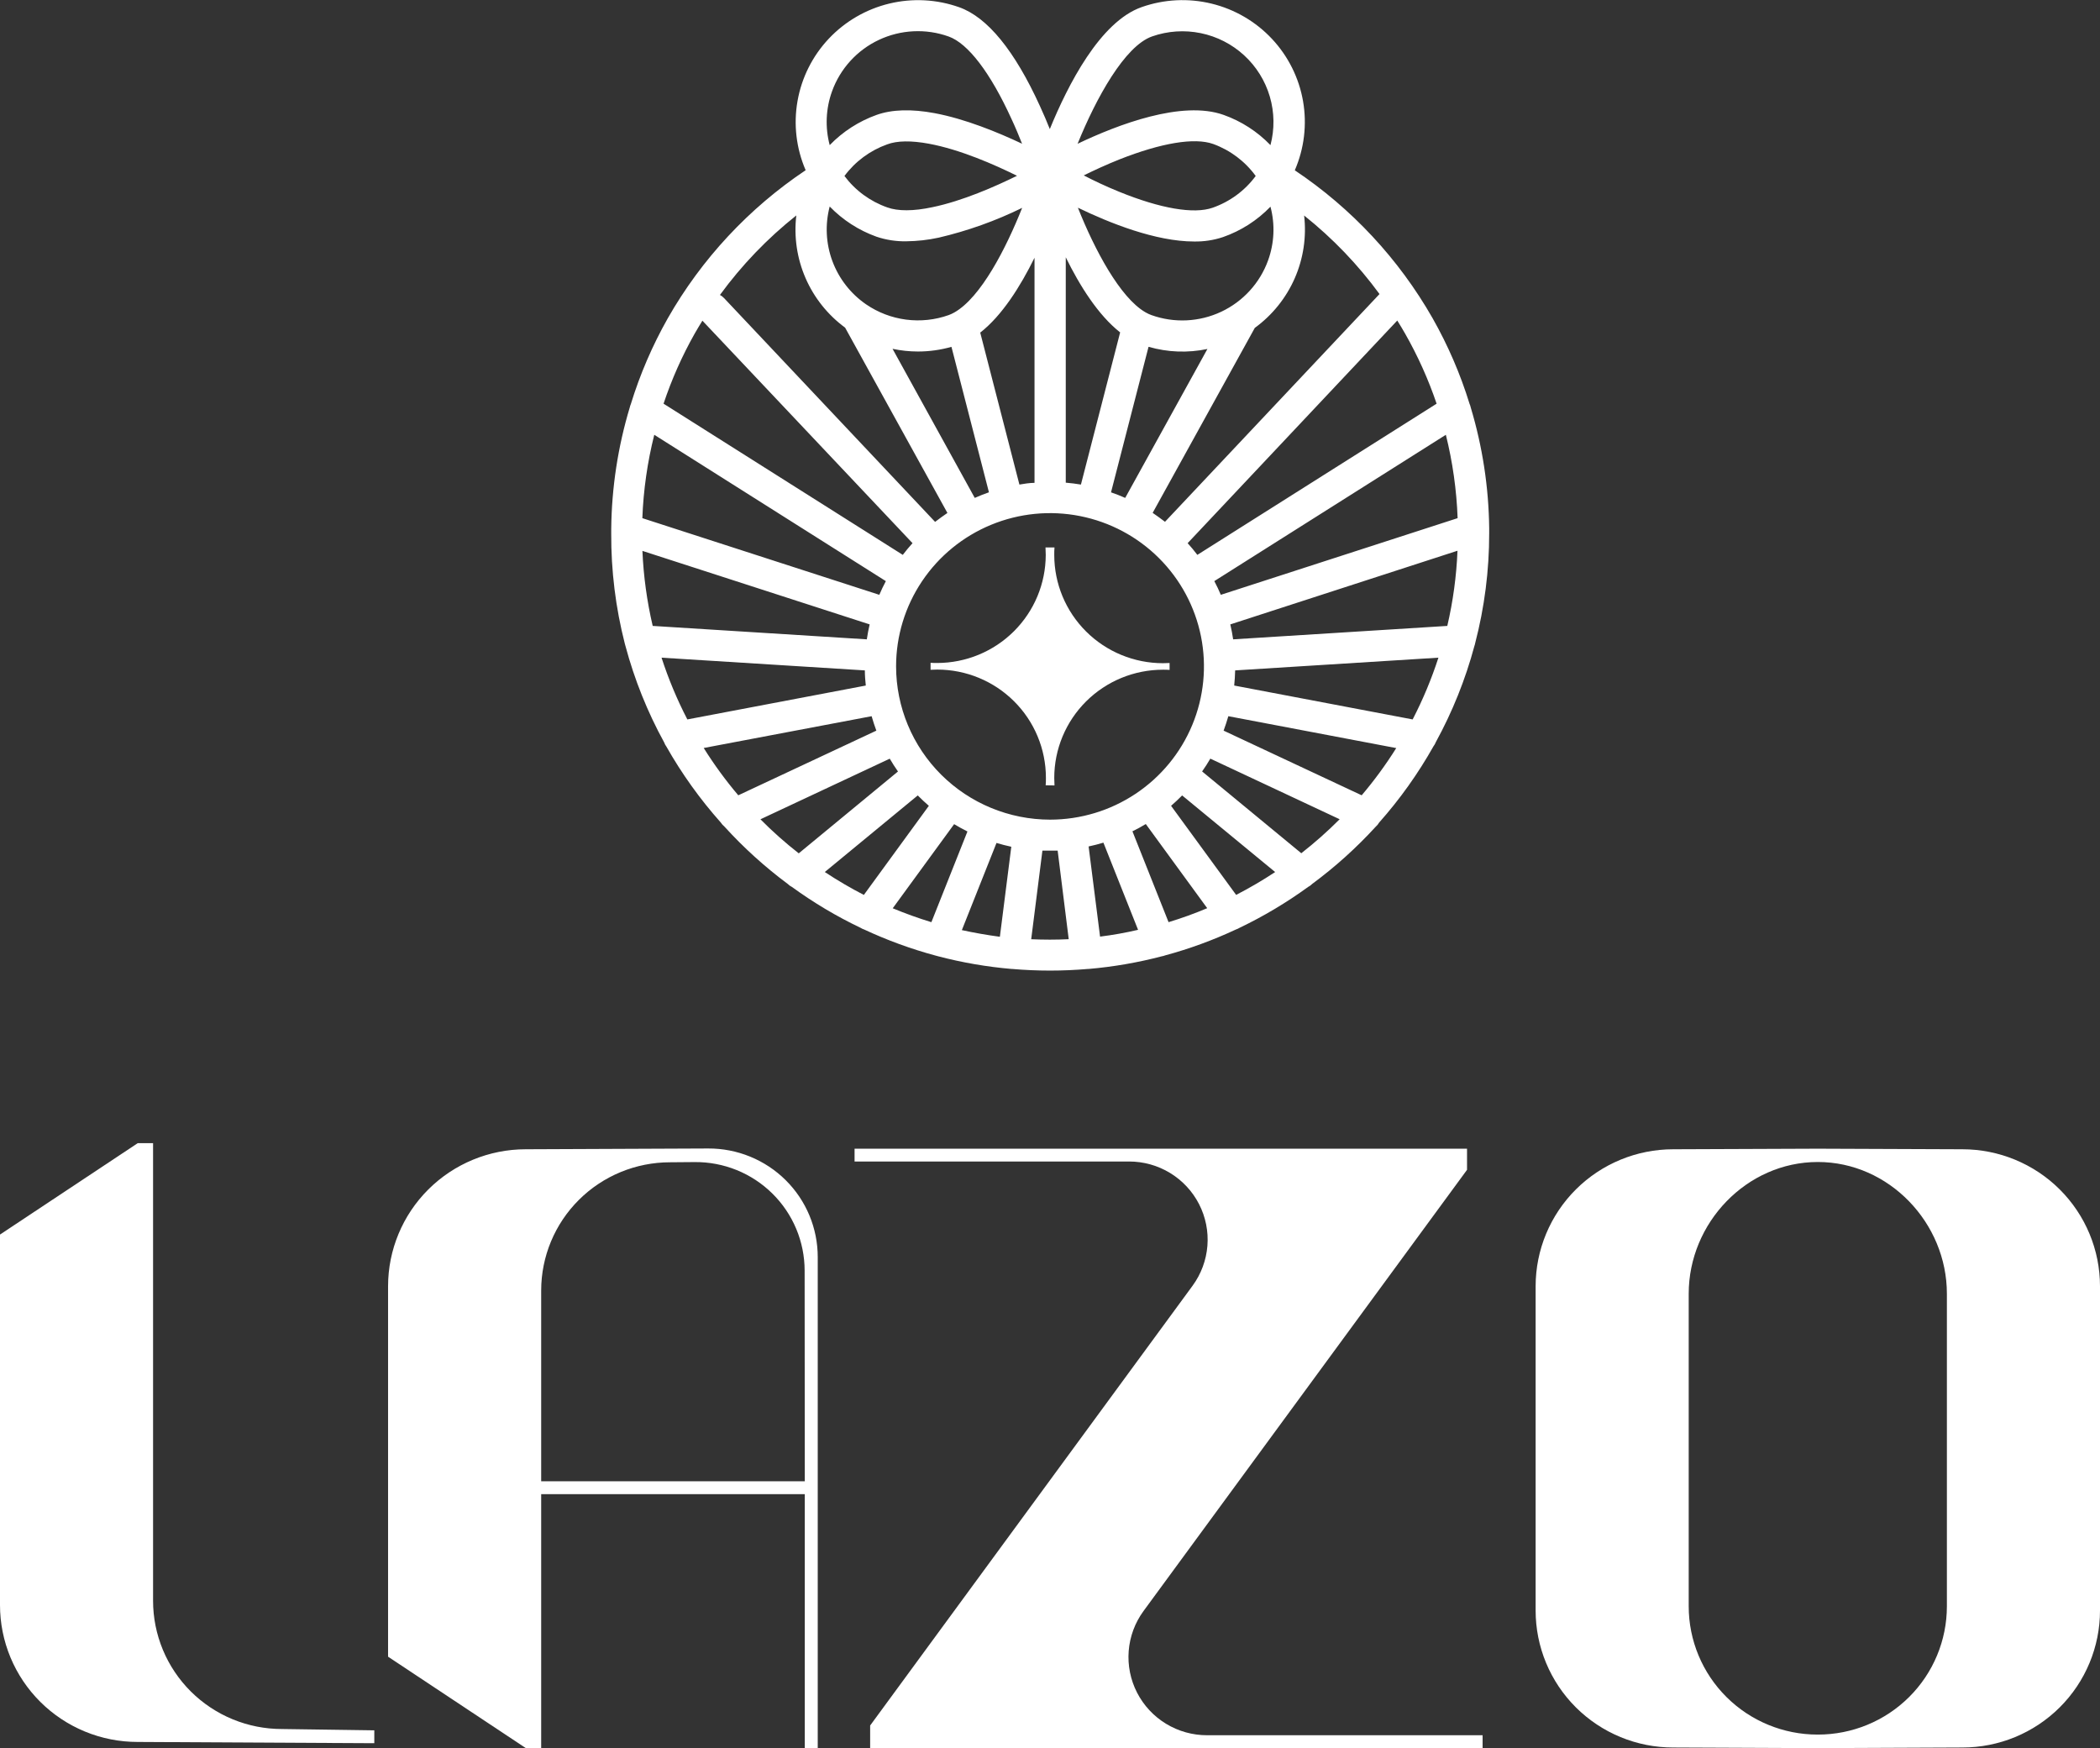 <svg width="191" height="159" viewBox="0 0 191 159" fill="none" xmlns="http://www.w3.org/2000/svg">
<rect x="0" y="0" width="191" height="159" fill="#333333" stroke="none"/>
<g clip-path="url(#clip0_2_2398)">
<path d="M95.909 71.439C95.909 71.216 95.887 70.985 95.887 70.754C95.888 68.144 96.93 65.641 98.784 63.795C100.639 61.949 103.154 60.913 105.775 60.913C105.977 60.913 106.179 60.913 106.377 60.931V60.302C106.179 60.302 105.977 60.321 105.775 60.321C103.153 60.321 100.638 59.283 98.783 57.437C96.929 55.591 95.887 53.086 95.887 50.475C95.887 50.244 95.887 50.017 95.909 49.79H95.091C95.091 50.017 95.113 50.244 95.113 50.475C95.108 53.081 94.066 55.578 92.216 57.42C90.365 59.262 87.856 60.298 85.24 60.302C85.034 60.302 84.836 60.302 84.638 60.283V60.92C84.836 60.92 85.034 60.901 85.24 60.901C87.861 60.901 90.376 61.938 92.23 63.784C94.085 65.629 95.127 68.133 95.128 70.743C95.128 70.974 95.128 71.205 95.106 71.428L95.909 71.439Z" fill="white"/>
<path d="M125.433 74.819C127.325 72.687 128.983 70.36 130.379 67.877C130.467 67.764 130.538 67.639 130.588 67.505C132.103 64.739 133.282 61.804 134.099 58.761C134.13 58.676 134.154 58.589 134.17 58.5C135.02 55.238 135.448 51.88 135.445 48.51C135.445 48.402 135.445 48.29 135.445 48.182C135.445 48.137 135.445 48.089 135.445 48.044C135.403 44.318 134.837 40.615 133.762 37.045C133.741 36.938 133.707 36.834 133.661 36.736C132.826 34.024 131.697 31.411 130.297 28.941C127.222 23.552 122.932 18.946 117.765 15.489C118.624 13.51 118.884 11.324 118.515 9.2C118.145 7.076 117.161 5.106 115.683 3.53C114.205 1.954 112.298 0.842 110.195 0.33C108.092 -0.183 105.884 -0.074 103.843 0.644C100.048 1.969 97.113 7.757 95.483 11.74C95.218 11.078 94.919 10.37 94.582 9.641C92.279 4.593 89.808 1.571 87.243 0.659C85.202 -0.066 82.992 -0.182 80.885 0.325C78.779 0.833 76.867 1.941 75.383 3.515C73.9 5.089 72.911 7.059 72.537 9.185C72.162 11.311 72.419 13.499 73.276 15.481C68.104 18.942 63.812 23.552 60.737 28.949C59.336 31.426 58.208 34.047 57.372 36.766C57.332 36.855 57.302 36.949 57.282 37.045C56.202 40.629 55.633 44.347 55.593 48.089V48.178C55.593 48.294 55.593 48.409 55.593 48.528C55.576 51.902 55.991 55.264 56.826 58.534C56.841 58.612 56.862 58.69 56.89 58.765C57.706 61.815 58.887 64.757 60.408 67.527C60.455 67.66 60.521 67.786 60.606 67.899C62.008 70.374 63.67 72.693 65.563 74.819C65.646 74.949 65.75 75.065 65.87 75.162C67.623 77.091 69.56 78.846 71.653 80.403C71.762 80.513 71.888 80.603 72.027 80.671C73.992 82.1 76.084 83.346 78.278 84.393C78.377 84.456 78.484 84.506 78.596 84.542C80.686 85.518 82.858 86.312 85.086 86.913C85.163 86.939 85.242 86.96 85.322 86.976C87.51 87.55 89.744 87.936 91.999 88.13H92.051C93.173 88.227 94.339 88.279 95.502 88.279C96.665 88.279 97.816 88.227 98.953 88.13H99.009C101.257 87.937 103.485 87.552 105.667 86.98C105.766 86.965 105.862 86.938 105.955 86.902C108.171 86.304 110.33 85.514 112.408 84.542C112.522 84.506 112.631 84.456 112.733 84.393C114.923 83.343 117.013 82.097 118.976 80.671C119.115 80.6 119.242 80.507 119.35 80.395C121.44 78.85 123.374 77.107 125.126 75.191C125.249 75.086 125.353 74.96 125.433 74.819ZM112.423 81.385L106.512 73.293C106.86 72.992 107.196 72.675 107.518 72.348L115.978 79.316C114.832 80.074 113.645 80.768 112.423 81.397V81.385ZM106.28 83.865L102.998 75.612C103.413 75.407 103.82 75.188 104.213 74.95L109.798 82.603C108.654 83.087 107.481 83.511 106.28 83.876V83.865ZM100.052 85.178L99.012 76.989C99.469 76.892 99.917 76.777 100.358 76.643L103.51 84.572C102.373 84.837 101.221 85.043 100.052 85.19V85.178ZM87.483 84.598L90.634 76.669C91.075 76.803 91.524 76.919 91.98 77.015L90.941 85.204C89.777 85.048 88.624 84.846 87.483 84.598ZM81.194 82.614L86.78 74.961C87.172 75.199 87.58 75.418 87.991 75.627L84.712 83.876C83.519 83.511 82.348 83.09 81.202 82.614H81.194ZM75.014 79.316L83.471 72.348C83.796 72.675 84.133 72.992 84.481 73.293L78.57 81.397C77.35 80.768 76.165 80.074 75.022 79.316H75.014ZM64.004 68.033L79.276 65.141C79.403 65.584 79.546 66.023 79.706 66.455L67.148 72.336C65.998 70.979 64.948 69.541 64.004 68.033ZM60.169 59.818L78.66 60.976C78.66 61.437 78.697 61.899 78.746 62.353L62.516 65.435C61.581 63.63 60.795 61.751 60.169 59.818ZM75.463 18.783C76.652 20.012 78.109 20.951 79.721 21.53C80.588 21.822 81.498 21.963 82.413 21.947C83.409 21.938 84.401 21.827 85.374 21.616C88 21.002 90.548 20.093 92.967 18.906C91.505 22.58 89.228 27.035 86.81 28.413C86.643 28.51 86.468 28.592 86.286 28.658C85.044 29.1 83.714 29.241 82.406 29.07C81.098 28.899 79.85 28.421 78.764 27.676C77.365 26.709 76.297 25.338 75.707 23.747C75.117 22.156 75.031 20.423 75.463 18.783ZM84.492 13.073C87.318 13.598 90.425 14.96 92.5 15.988C90.507 16.97 87.535 18.28 84.813 18.843C83.086 19.215 81.662 19.215 80.701 18.865C79.146 18.319 77.789 17.323 76.805 16.006C77.785 14.687 79.135 13.687 80.686 13.133C81.598 12.79 82.873 12.775 84.492 13.073ZM115.339 23.674C114.596 25.736 113.062 27.419 111.073 28.355C109.084 29.29 106.803 29.401 104.732 28.662C104.556 28.599 104.386 28.52 104.224 28.428L104.164 28.394C101.869 27.061 99.562 22.729 98.037 18.891C100.912 20.283 105.114 21.966 108.609 21.966C109.498 21.981 110.383 21.847 111.226 21.567C112.867 20.996 114.349 20.047 115.552 18.798C115.979 20.407 115.904 22.108 115.339 23.674ZM128.484 65.435L112.254 62.353C112.299 61.899 112.329 61.437 112.34 60.976L130.828 59.818C130.202 61.751 129.418 63.63 128.484 65.435ZM131.635 56.93L112.157 58.151C112.09 57.689 112.004 57.239 111.899 56.792L132.562 50.092C132.469 52.395 132.159 54.684 131.635 56.93ZM132.574 47.129L111.036 54.101C110.856 53.676 110.662 53.259 110.445 52.854L131.504 39.546C132.122 42.03 132.481 44.571 132.574 47.129ZM101.05 44.78L104.463 31.543C106.204 32.047 108.043 32.115 109.817 31.741L102.34 45.286C101.917 45.1 101.487 44.929 101.05 44.78ZM92.717 44.073L89.154 30.252C91.135 28.707 92.81 26.045 94.092 23.443V43.916C93.614 43.924 93.154 43.998 92.717 44.073ZM96.934 23.402C98.212 26.008 99.891 28.67 101.88 30.233L98.313 44.073C97.861 43.998 97.401 43.939 96.934 43.901V23.402ZM110.288 18.895C108.583 19.49 105.566 18.977 101.794 17.443C100.594 16.955 99.483 16.43 98.571 15.954C99.491 15.5 100.62 14.975 101.835 14.491C105.618 13.002 108.635 12.489 110.34 13.095C111.893 13.659 113.241 14.673 114.21 16.006C113.225 17.34 111.858 18.347 110.288 18.895ZM83.493 31.971C84.523 31.971 85.547 31.828 86.537 31.547L89.946 44.776C89.509 44.929 89.079 45.1 88.656 45.286L81.179 31.726C81.94 31.889 82.716 31.971 83.493 31.971ZM79.975 54.101L58.423 47.129C58.52 44.571 58.884 42.03 59.507 39.546L80.57 52.857C80.357 53.259 80.155 53.676 79.975 54.101ZM79.097 56.792C78.992 57.239 78.906 57.693 78.839 58.151L59.365 56.93C58.841 54.689 58.528 52.405 58.43 50.106L79.097 56.792ZM81.501 60.611C81.501 57.854 82.322 55.159 83.861 52.866C85.399 50.574 87.586 48.787 90.144 47.732C92.702 46.677 95.517 46.401 98.233 46.939C100.949 47.477 103.444 48.804 105.402 50.754C107.36 52.703 108.694 55.187 109.234 57.891C109.774 60.596 109.497 63.398 108.437 65.946C107.377 68.493 105.583 70.67 103.28 72.202C100.978 73.734 98.271 74.551 95.502 74.551C91.79 74.547 88.231 73.077 85.606 70.464C82.981 67.85 81.505 64.307 81.501 60.611ZM111.72 65.141L126.992 68.041C126.048 69.546 124.998 70.981 123.848 72.336L111.29 66.455C111.451 66.016 111.596 65.577 111.72 65.141ZM130.663 36.717L108.901 50.468C108.62 50.095 108.329 49.745 108.019 49.403L127.085 29.154C127.332 29.548 127.571 29.946 127.803 30.352C128.957 32.379 129.915 34.51 130.663 36.717ZM125.47 26.745L105.959 47.46C105.585 47.173 105.211 46.902 104.837 46.648L114.127 29.823C115.716 28.667 116.968 27.111 117.757 25.316C118.545 23.52 118.84 21.549 118.614 19.602C121.208 21.669 123.513 24.072 125.47 26.745ZM104.785 3.313C106.205 2.815 107.735 2.712 109.21 3.015C110.685 3.317 112.049 4.014 113.156 5.031C114.263 6.047 115.071 7.345 115.493 8.784C115.915 10.223 115.935 11.75 115.552 13.2C114.365 11.968 112.908 11.027 111.294 10.452C107.503 9.097 101.659 11.335 98.01 13.077C99.689 8.934 102.295 4.184 104.785 3.313ZM75.676 8.305C76.044 7.284 76.61 6.345 77.342 5.542C78.074 4.739 78.957 4.088 79.942 3.625C80.927 3.162 81.994 2.897 83.082 2.845C84.17 2.792 85.257 2.954 86.282 3.32C88.047 3.949 90.077 6.611 91.995 10.813C92.369 11.61 92.679 12.373 92.96 13.073C90.761 12.034 87.778 10.81 85 10.292C82.892 9.898 81.12 9.954 79.725 10.452C78.111 11.03 76.653 11.97 75.463 13.2C75.034 11.584 75.108 9.877 75.676 8.305ZM72.427 19.595C72.197 21.534 72.487 23.5 73.266 25.293C74.045 27.085 75.287 28.641 76.865 29.801L86.17 46.656C85.796 46.909 85.423 47.181 85.049 47.467L65.855 27.114C65.748 26.997 65.621 26.9 65.481 26.827C67.46 24.116 69.796 21.684 72.427 19.595ZM63.182 30.345C63.41 29.946 63.645 29.555 63.885 29.168L82.996 49.403C82.686 49.745 82.391 50.103 82.11 50.468L60.352 36.717C61.088 34.508 62.036 32.374 63.182 30.345ZM69.164 74.518L80.925 69.005C81.157 69.403 81.407 69.79 81.673 70.17L72.648 77.615C71.422 76.656 70.258 75.622 69.164 74.518ZM93.79 85.428L94.81 77.369C95.042 77.369 95.27 77.369 95.502 77.369C95.734 77.369 95.965 77.369 96.197 77.369L97.203 85.424C96.635 85.45 96.081 85.465 95.487 85.465C94.892 85.465 94.354 85.45 93.786 85.428H93.79ZM118.363 77.611L109.335 70.166C109.6 69.794 109.85 69.4 110.082 69.001L121.844 74.514C120.747 75.614 119.583 76.646 118.359 77.603L118.363 77.611Z" fill="white"/>
<path d="M13.922 145.596V103.973H12.532L5.58882e-07 112.288V145.979C-0 147.616 0.323 149.236 0.951 150.748C1.58 152.259 2.502 153.633 3.664 154.79C4.826 155.947 6.206 156.865 7.724 157.491C9.242 158.117 10.87 158.439 12.513 158.438L34.044 158.553V157.381L25.647 157.262C24.107 157.263 22.583 156.962 21.16 156.376C19.738 155.79 18.446 154.931 17.357 153.848C16.268 152.764 15.404 151.478 14.815 150.062C14.226 148.646 13.922 147.129 13.922 145.596Z" fill="white"/>
<path d="M178.487 104.531L165.335 104.479L152.182 104.531C148.864 104.531 145.681 105.844 143.334 108.18C140.988 110.517 139.669 113.685 139.669 116.99V146.486C139.669 148.122 139.992 149.742 140.621 151.254C141.25 152.766 142.171 154.139 143.333 155.296C144.495 156.453 145.875 157.371 147.393 157.997C148.912 158.623 150.539 158.945 152.182 158.944L165.335 159L178.487 158.944C180.13 158.944 181.757 158.622 183.276 157.996C184.794 157.37 186.173 156.452 187.335 155.295C188.497 154.138 189.419 152.765 190.047 151.253C190.676 149.742 191 148.122 191 146.486V116.99C190.999 113.686 189.68 110.517 187.334 108.181C184.987 105.845 181.805 104.532 178.487 104.531ZM165.335 105.689C171.806 105.689 177.074 111.227 177.074 117.671V146.102C177.073 149.196 175.838 152.164 173.64 154.351C171.442 156.539 168.461 157.768 165.353 157.768H165.312C162.204 157.768 159.224 156.539 157.026 154.351C154.828 152.164 153.593 149.196 153.592 146.102V117.671C153.592 111.227 158.859 105.689 165.335 105.689Z" fill="white"/>
<path d="M64.419 104.46L47.809 104.531C44.491 104.532 41.308 105.845 38.962 108.181C36.615 110.517 35.297 113.686 35.296 116.99V150.684L47.828 159H49.222V135.899H73.198V159H74.375V114.332C74.375 113.032 74.117 111.745 73.617 110.545C73.116 109.344 72.382 108.254 71.457 107.337C70.532 106.42 69.434 105.694 68.226 105.2C67.019 104.706 65.725 104.455 64.419 104.46ZM73.198 134.727H49.222V117.373C49.224 114.28 50.459 111.315 52.657 109.129C54.854 106.943 57.833 105.715 60.939 105.715L63.182 105.696C64.491 105.685 65.789 105.932 67.002 106.422C68.214 106.913 69.317 107.638 70.247 108.556C71.177 109.473 71.915 110.565 72.419 111.768C72.922 112.97 73.182 114.261 73.183 115.564L73.198 134.727Z" fill="white"/>
<path d="M104.003 146.534L133.43 106.4V104.479H77.725V105.644H102.687C104.006 105.642 105.299 106.004 106.423 106.688C107.548 107.373 108.46 108.355 109.059 109.524C109.658 110.693 109.92 112.005 109.816 113.314C109.712 114.622 109.247 115.876 108.471 116.938L79.142 156.942V159H134.847V157.828H109.798C108.479 157.832 107.184 157.471 106.058 156.787C104.932 156.103 104.018 155.122 103.418 153.952C102.818 152.783 102.555 151.47 102.658 150.161C102.761 148.851 103.227 147.596 104.003 146.534Z" fill="white"/>
</g>
<defs>
<clipPath id="clip0_2_2398">
<rect width="191" height="159" fill="white"/>
</clipPath>
</defs>
</svg>
